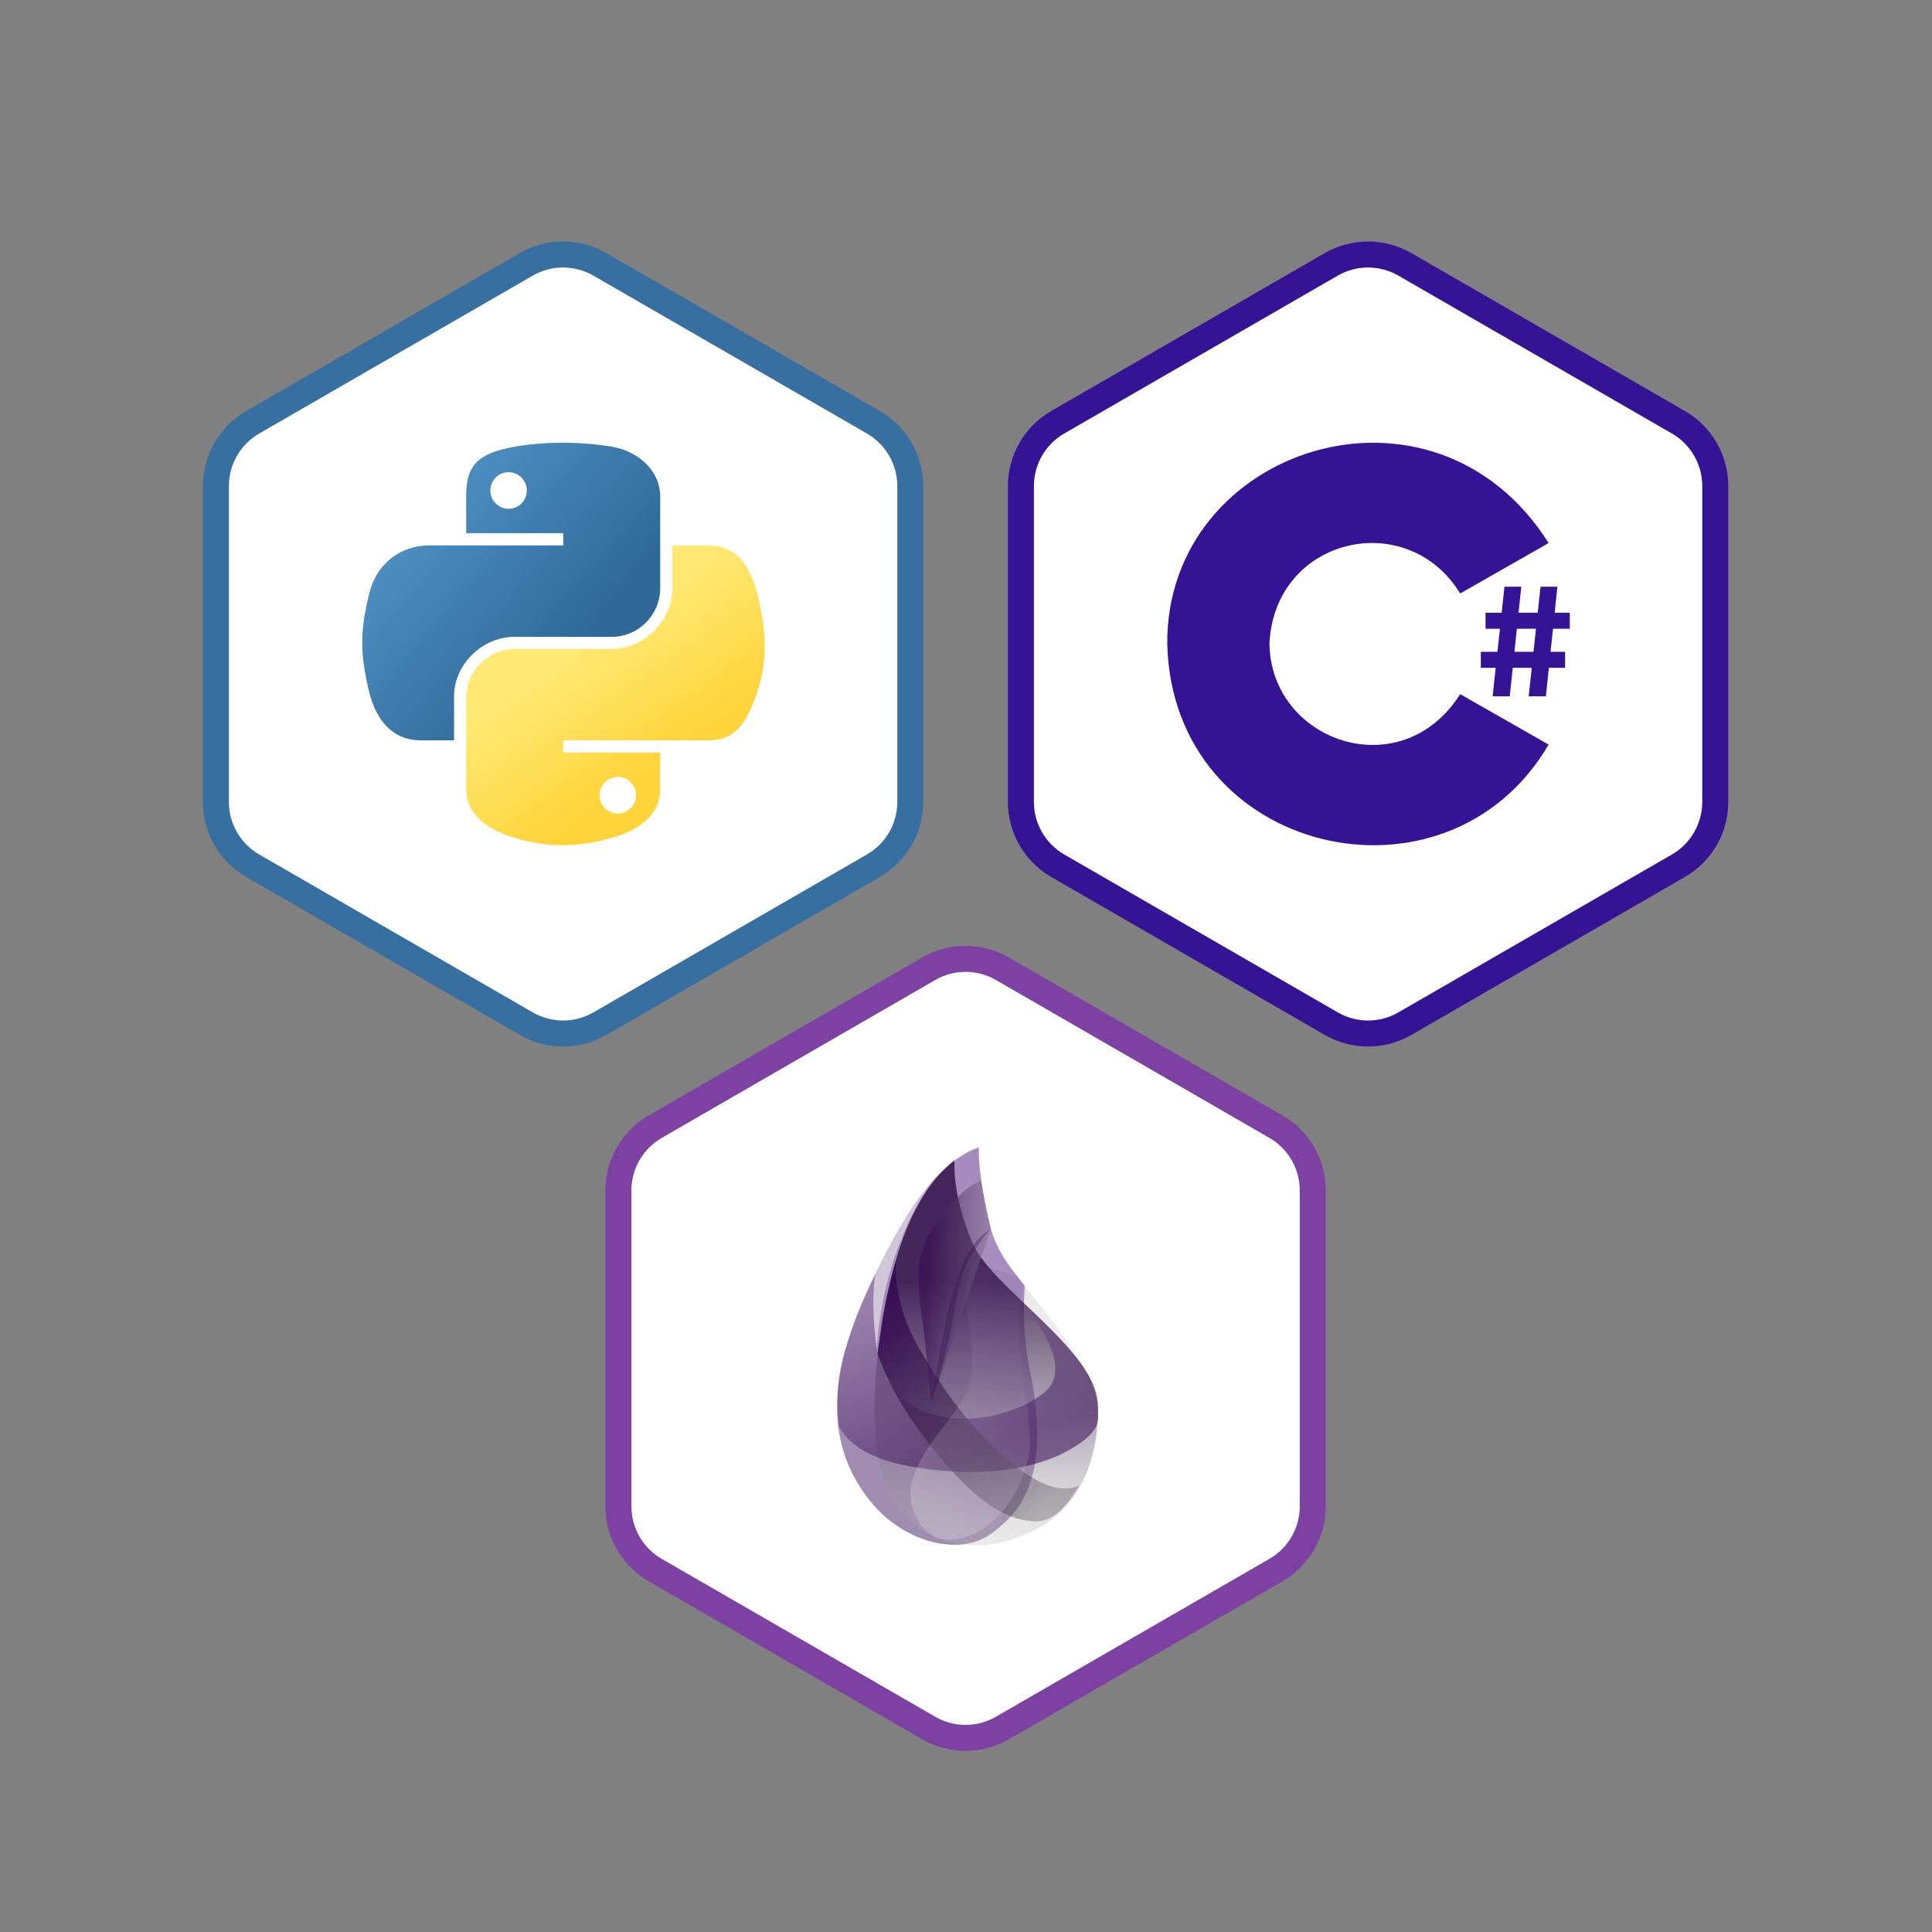 <svg width="48" height="48" viewBox="0 0 48 48" fill="none" xmlns="http://www.w3.org/2000/svg">
<rect x="0" y="0" width="48" height="48" fill="#808080" stroke="none"/>
<g clip-path="url(#clip0_9292_167271)">
<path d="M13.167 6.481C13.682 6.183 14.318 6.183 14.833 6.481L21.827 10.519C22.343 10.817 22.66 11.367 22.66 11.962V20.038C22.66 20.633 22.343 21.183 21.827 21.481L14.833 25.519C14.318 25.817 13.682 25.817 13.167 25.519L6.173 21.481C5.658 21.183 5.34 20.633 5.34 20.038V11.962C5.34 11.367 5.658 10.817 6.173 10.519L13.167 6.481Z" fill="white"/>
<path fill-rule="evenodd" clip-rule="evenodd" d="M21.539 10.771L14.743 6.848C14.277 6.579 13.703 6.579 13.236 6.848L6.44 10.771C5.974 11.04 5.687 11.538 5.687 12.076V19.924C5.687 20.462 5.974 20.959 6.44 21.229L13.236 25.152C13.703 25.422 14.277 25.422 14.743 25.152L21.539 21.229C22.005 20.959 22.293 20.462 22.293 19.924V12.076C22.293 11.538 22.005 11.04 21.539 10.771ZM15.066 6.288C14.4 5.904 13.579 5.904 12.913 6.288L6.117 10.212C5.451 10.597 5.041 11.307 5.041 12.076V19.924C5.041 20.693 5.451 21.403 6.117 21.788L12.913 25.712C13.579 26.096 14.4 26.096 15.066 25.712L21.862 21.788C22.528 21.403 22.938 20.693 22.938 19.924V12.076C22.938 11.307 22.528 10.597 21.862 10.212L15.066 6.288Z" fill="#3770A0"/>
<path d="M13.941 11C13.528 11.002 13.134 11.037 12.788 11.097C11.767 11.276 11.582 11.649 11.582 12.338V13.247H13.994V13.55H11.582H10.677C9.976 13.55 9.362 13.967 9.17 14.759C8.948 15.668 8.939 16.235 9.17 17.184C9.341 17.89 9.751 18.393 10.452 18.393H11.281V17.303C11.281 16.516 11.97 15.822 12.788 15.822H15.197C15.868 15.822 16.403 15.275 16.403 14.609V12.338C16.403 11.691 15.852 11.205 15.197 11.097C14.783 11.029 14.353 10.998 13.941 11ZM12.636 11.731C12.885 11.731 13.089 11.936 13.089 12.187C13.089 12.438 12.885 12.641 12.636 12.641C12.386 12.641 12.183 12.438 12.183 12.187C12.183 11.936 12.386 11.731 12.636 11.731Z" fill="url(#paint0_linear_9292_167271)"/>
<path d="M16.704 13.55V14.609C16.704 15.431 16 16.122 15.197 16.122H12.788C12.128 16.122 11.582 16.68 11.582 17.334V19.606C11.582 20.252 12.15 20.633 12.788 20.818C13.552 21.04 14.284 21.08 15.197 20.818C15.805 20.644 16.403 20.294 16.403 19.606V18.697H13.994V18.393H16.403H17.609C18.31 18.393 18.572 17.91 18.815 17.184C19.067 16.437 19.056 15.718 18.815 14.759C18.642 14.069 18.311 13.55 17.609 13.55H16.704ZM15.349 19.303C15.599 19.303 15.802 19.505 15.802 19.756C15.802 20.007 15.599 20.212 15.349 20.212C15.1 20.212 14.896 20.007 14.896 19.756C14.896 19.505 15.1 19.303 15.349 19.303Z" fill="url(#paint1_linear_9292_167271)"/>
<path d="M33.167 6.481C33.682 6.183 34.318 6.183 34.833 6.481L41.827 10.519C42.343 10.817 42.66 11.367 42.66 11.962V20.038C42.66 20.633 42.343 21.183 41.827 21.481L34.833 25.519C34.318 25.817 33.682 25.817 33.167 25.519L26.173 21.481C25.657 21.183 25.34 20.633 25.34 20.038V11.962C25.34 11.367 25.657 10.817 26.173 10.519L33.167 6.481Z" fill="white"/>
<path fill-rule="evenodd" clip-rule="evenodd" d="M41.539 10.771L34.743 6.848C34.277 6.579 33.703 6.579 33.236 6.848L26.44 10.771C25.974 11.04 25.687 11.538 25.687 12.076V19.924C25.687 20.462 25.974 20.959 26.44 21.229L33.236 25.152C33.703 25.422 34.277 25.422 34.743 25.152L41.539 21.229C42.005 20.959 42.292 20.462 42.292 19.924V12.076C42.292 11.538 42.005 11.04 41.539 10.771ZM35.066 6.288C34.4 5.904 33.579 5.904 32.913 6.288L26.117 10.212C25.451 10.597 25.041 11.307 25.041 12.076V19.924C25.041 20.693 25.451 21.403 26.117 21.788L32.913 25.712C33.579 26.096 34.4 26.096 35.066 25.712L41.862 21.788C42.528 21.403 42.938 20.693 42.938 19.924V12.076C42.938 11.307 42.528 10.597 41.862 10.212L35.066 6.288Z" fill="#341394"/>
<path d="M29 15.995C28.97 11.11 35.611 8.952 38.475 13.492L36.278 14.745C34.951 12.583 31.657 13.356 31.539 15.995C31.575 18.428 34.812 19.558 36.278 17.246L38.475 18.499C35.951 22.816 29.127 21.263 29 15.995Z" fill="#341394"/>
<path d="M37.378 14.577H37.796L37.51 17.299H37.084L37.378 14.577Z" fill="#341394"/>
<path d="M38.274 14.577H38.693L38.407 17.299H37.98L38.274 14.577Z" fill="#341394"/>
<path d="M39.001 15.223H36.908V15.621H39.001V15.223Z" fill="#341394"/>
<path d="M38.884 16.194H36.791V16.592H38.884V16.194Z" fill="#341394"/>
<path d="M23.167 23.981C23.682 23.683 24.318 23.683 24.833 23.981L31.827 28.019C32.343 28.317 32.66 28.867 32.66 29.462V37.538C32.66 38.133 32.343 38.683 31.827 38.981L24.833 43.019C24.318 43.317 23.682 43.317 23.167 43.019L16.173 38.981C15.658 38.683 15.34 38.133 15.34 37.538V29.462C15.34 28.867 15.658 28.317 16.173 28.019L23.167 23.981Z" fill="white"/>
<path fill-rule="evenodd" clip-rule="evenodd" d="M31.539 28.271L24.743 24.348C24.277 24.078 23.703 24.078 23.236 24.348L16.44 28.271C15.974 28.541 15.687 29.038 15.687 29.576V37.424C15.687 37.962 15.974 38.459 16.44 38.729L23.236 42.652C23.703 42.922 24.277 42.922 24.743 42.652L31.539 38.729C32.005 38.459 32.292 37.962 32.292 37.424V29.576C32.292 29.038 32.005 28.541 31.539 28.271ZM25.066 23.788C24.4 23.404 23.579 23.404 22.913 23.788L16.117 27.712C15.451 28.097 15.041 28.807 15.041 29.576V37.424C15.041 38.193 15.451 38.903 16.117 39.288L22.913 43.212C23.579 43.596 24.4 43.596 25.066 43.212L31.862 39.288C32.528 38.903 32.938 38.193 32.938 37.424V29.576C32.938 28.807 32.528 28.097 31.862 27.712L25.066 23.788Z" fill="#7D41A4"/>
<g clip-path="url(#clip1_9292_167271)">
<path fill-rule="evenodd" clip-rule="evenodd" d="M24.318 28.525C23.591 28.783 22.89 29.534 22.214 30.78C21.2 32.649 19.89 35.304 21.693 37.406C22.528 38.379 23.906 38.953 25.714 38.044C27.166 37.314 27.57 35.218 27.049 34.233C25.973 32.201 24.882 31.7 24.59 30.44C24.395 29.6 24.304 28.962 24.318 28.525Z" fill="url(#paint2_linear_9292_167271)"/>
<path fill-rule="evenodd" clip-rule="evenodd" d="M24.318 28.5C23.588 28.76 22.887 29.512 22.214 30.755C21.206 32.62 19.89 35.279 21.694 37.381C22.529 38.354 23.889 38.668 24.643 38.091C25.135 37.715 25.47 37.357 25.663 36.602C25.877 35.761 25.713 34.628 25.6 34.108C25.457 33.45 25.41 32.728 25.459 31.941C25.442 31.92 25.429 31.904 25.421 31.893C25.028 31.413 24.724 30.994 24.59 30.415C24.395 29.575 24.305 28.936 24.318 28.5Z" fill="url(#paint3_linear_9292_167271)"/>
<path fill-rule="evenodd" clip-rule="evenodd" d="M23.714 28.827C23.034 29.365 22.528 30.266 22.197 31.532C21.7 33.431 21.646 35.181 21.821 36.2C22.161 38.174 23.922 38.923 25.729 38.004C26.841 37.439 27.304 36.225 27.279 34.907C27.254 33.543 24.617 31.997 24.151 30.858C23.839 30.099 23.694 29.422 23.714 28.827Z" fill="url(#paint4_linear_9292_167271)"/>
<path fill-rule="evenodd" clip-rule="evenodd" d="M25.438 32.387C26.253 33.433 26.431 34.161 25.971 34.571C25.281 35.187 23.593 35.588 22.544 34.844C21.844 34.347 21.579 33.283 21.749 31.649C21.46 32.253 21.216 32.864 21.016 33.483C20.817 34.102 20.758 34.75 20.841 35.427C21.091 35.933 21.7 36.271 22.666 36.441C24.116 36.696 25.488 36.57 26.409 36.106C27.023 35.796 27.313 35.488 27.28 35.182C27.302 34.729 27.163 34.298 26.861 33.889C26.56 33.479 26.085 32.979 25.438 32.387Z" fill="url(#paint5_linear_9292_167271)"/>
<path fill-rule="evenodd" clip-rule="evenodd" d="M22.25 31.342C22.243 32.097 22.438 32.816 22.833 33.497C23.426 34.518 24.118 35.527 25.154 36.364C25.844 36.921 26.396 37.102 26.809 36.904C26.47 37.511 26.109 37.809 25.727 37.797C25.154 37.778 24.455 37.528 23.335 36.182C22.588 35.285 22.078 34.436 21.803 33.636C21.846 33.319 21.893 33.002 21.941 32.687C21.99 32.372 22.093 31.924 22.25 31.342Z" fill="url(#paint6_linear_9292_167271)"/>
<path fill-rule="evenodd" clip-rule="evenodd" d="M24.002 32.379C24.065 32.994 24.304 33.979 24.002 34.634C23.699 35.29 22.3 36.474 22.686 37.517C23.072 38.56 24.013 38.326 24.603 37.845C25.194 37.364 25.51 36.583 25.58 36.033C25.65 35.483 25.412 34.425 25.335 33.505C25.283 32.892 25.318 32.366 25.44 31.928L25.259 31.7L24.194 31.385C24.023 31.637 23.959 31.968 24.002 32.379Z" fill="url(#paint7_linear_9292_167271)"/>
<path fill-rule="evenodd" clip-rule="evenodd" d="M24.381 29.33C24.036 29.476 23.71 29.765 23.402 30.196C22.939 30.843 22.703 31.231 22.878 32.514C22.994 33.369 23.077 34.156 23.128 34.874L24.619 30.541C24.564 30.321 24.518 30.121 24.482 29.943C24.445 29.765 24.412 29.561 24.381 29.33Z" fill="url(#paint8_linear_9292_167271)"/>
<path fill-rule="evenodd" clip-rule="evenodd" d="M24.617 30.533C24.238 30.754 23.945 31.206 23.737 31.891C23.529 32.575 23.339 33.532 23.166 34.761C23.396 33.979 23.549 33.413 23.624 33.062C23.737 32.536 23.776 31.792 24.075 31.287C24.275 30.951 24.456 30.699 24.617 30.533Z" fill="#330A4C" fill-opacity="0.316"/>
<path fill-rule="evenodd" clip-rule="evenodd" d="M23.177 29.33C22.835 29.74 22.538 30.174 22.287 30.632C22.035 31.091 21.856 31.433 21.748 31.659C21.715 31.827 21.698 32.075 21.699 32.404C21.7 32.732 21.728 33.097 21.784 33.499C21.834 32.712 21.984 31.948 22.235 31.207C22.486 30.467 22.8 29.841 23.177 29.33Z" fill="#EDEDED" fill-opacity="0.603"/>
</g>
</g>
<defs>
<linearGradient id="paint0_linear_9292_167271" x1="9" y1="11" x2="14.51" y2="15.748" gradientUnits="userSpaceOnUse">
<stop stop-color="#5A9FD4"/>
<stop offset="1" stop-color="#306998"/>
</linearGradient>
<linearGradient id="paint1_linear_9292_167271" x1="15.291" y1="19.68" x2="13.325" y2="16.893" gradientUnits="userSpaceOnUse">
<stop stop-color="#FFD43B"/>
<stop offset="1" stop-color="#FFE873"/>
</linearGradient>
<linearGradient id="paint2_linear_9292_167271" x1="24.178" y1="29.262" x2="23.831" y2="38.492" gradientUnits="userSpaceOnUse">
<stop stop-color="#D9D8DC"/>
<stop offset="1" stop-color="white" stop-opacity="0.385"/>
</linearGradient>
<linearGradient id="paint3_linear_9292_167271" x1="24.335" y1="29.26" x2="20.71" y2="37.206" gradientUnits="userSpaceOnUse">
<stop stop-color="#8D67AF" stop-opacity="0.672"/>
<stop offset="1" stop-color="#9F8DAF"/>
</linearGradient>
<linearGradient id="paint4_linear_9292_167271" x1="24.74" y1="31.834" x2="24.74" y2="38.224" gradientUnits="userSpaceOnUse">
<stop stop-color="#26053D" stop-opacity="0.762"/>
<stop offset="1" stop-color="#B7B4B4" stop-opacity="0.278"/>
</linearGradient>
<linearGradient id="paint5_linear_9292_167271" x1="21.461" y1="32.267" x2="23.088" y2="36.575" gradientUnits="userSpaceOnUse">
<stop stop-color="#91739F" stop-opacity="0.46"/>
<stop offset="1" stop-color="#32054F" stop-opacity="0.54"/>
</linearGradient>
<linearGradient id="paint6_linear_9292_167271" x1="25.809" y1="37.565" x2="21.336" y2="33.859" gradientUnits="userSpaceOnUse">
<stop stop-color="#463D49" stop-opacity="0.331"/>
<stop offset="1" stop-color="#340A50" stop-opacity="0.821"/>
</linearGradient>
<linearGradient id="paint7_linear_9292_167271" x1="24.889" y1="31.895" x2="21.734" y2="36.694" gradientUnits="userSpaceOnUse">
<stop stop-color="#715383" stop-opacity="0.145"/>
<stop offset="1" stop-color="#F4F4F4" stop-opacity="0.234"/>
</linearGradient>
<linearGradient id="paint8_linear_9292_167271" x1="25.19" y1="33.358" x2="22.956" y2="33.222" gradientUnits="userSpaceOnUse">
<stop stop-color="#A5A1A8" stop-opacity="0.356"/>
<stop offset="1" stop-color="#370C50" stop-opacity="0.582"/>
</linearGradient>
<clipPath id="clip0_9292_167271">
<rect width="40" height="40" fill="white" transform="translate(4 4)"/>
</clipPath>
<clipPath id="clip1_9292_167271">
<rect width="10" height="10" fill="white" transform="translate(19 28.5)"/>
</clipPath>
</defs>
</svg>

